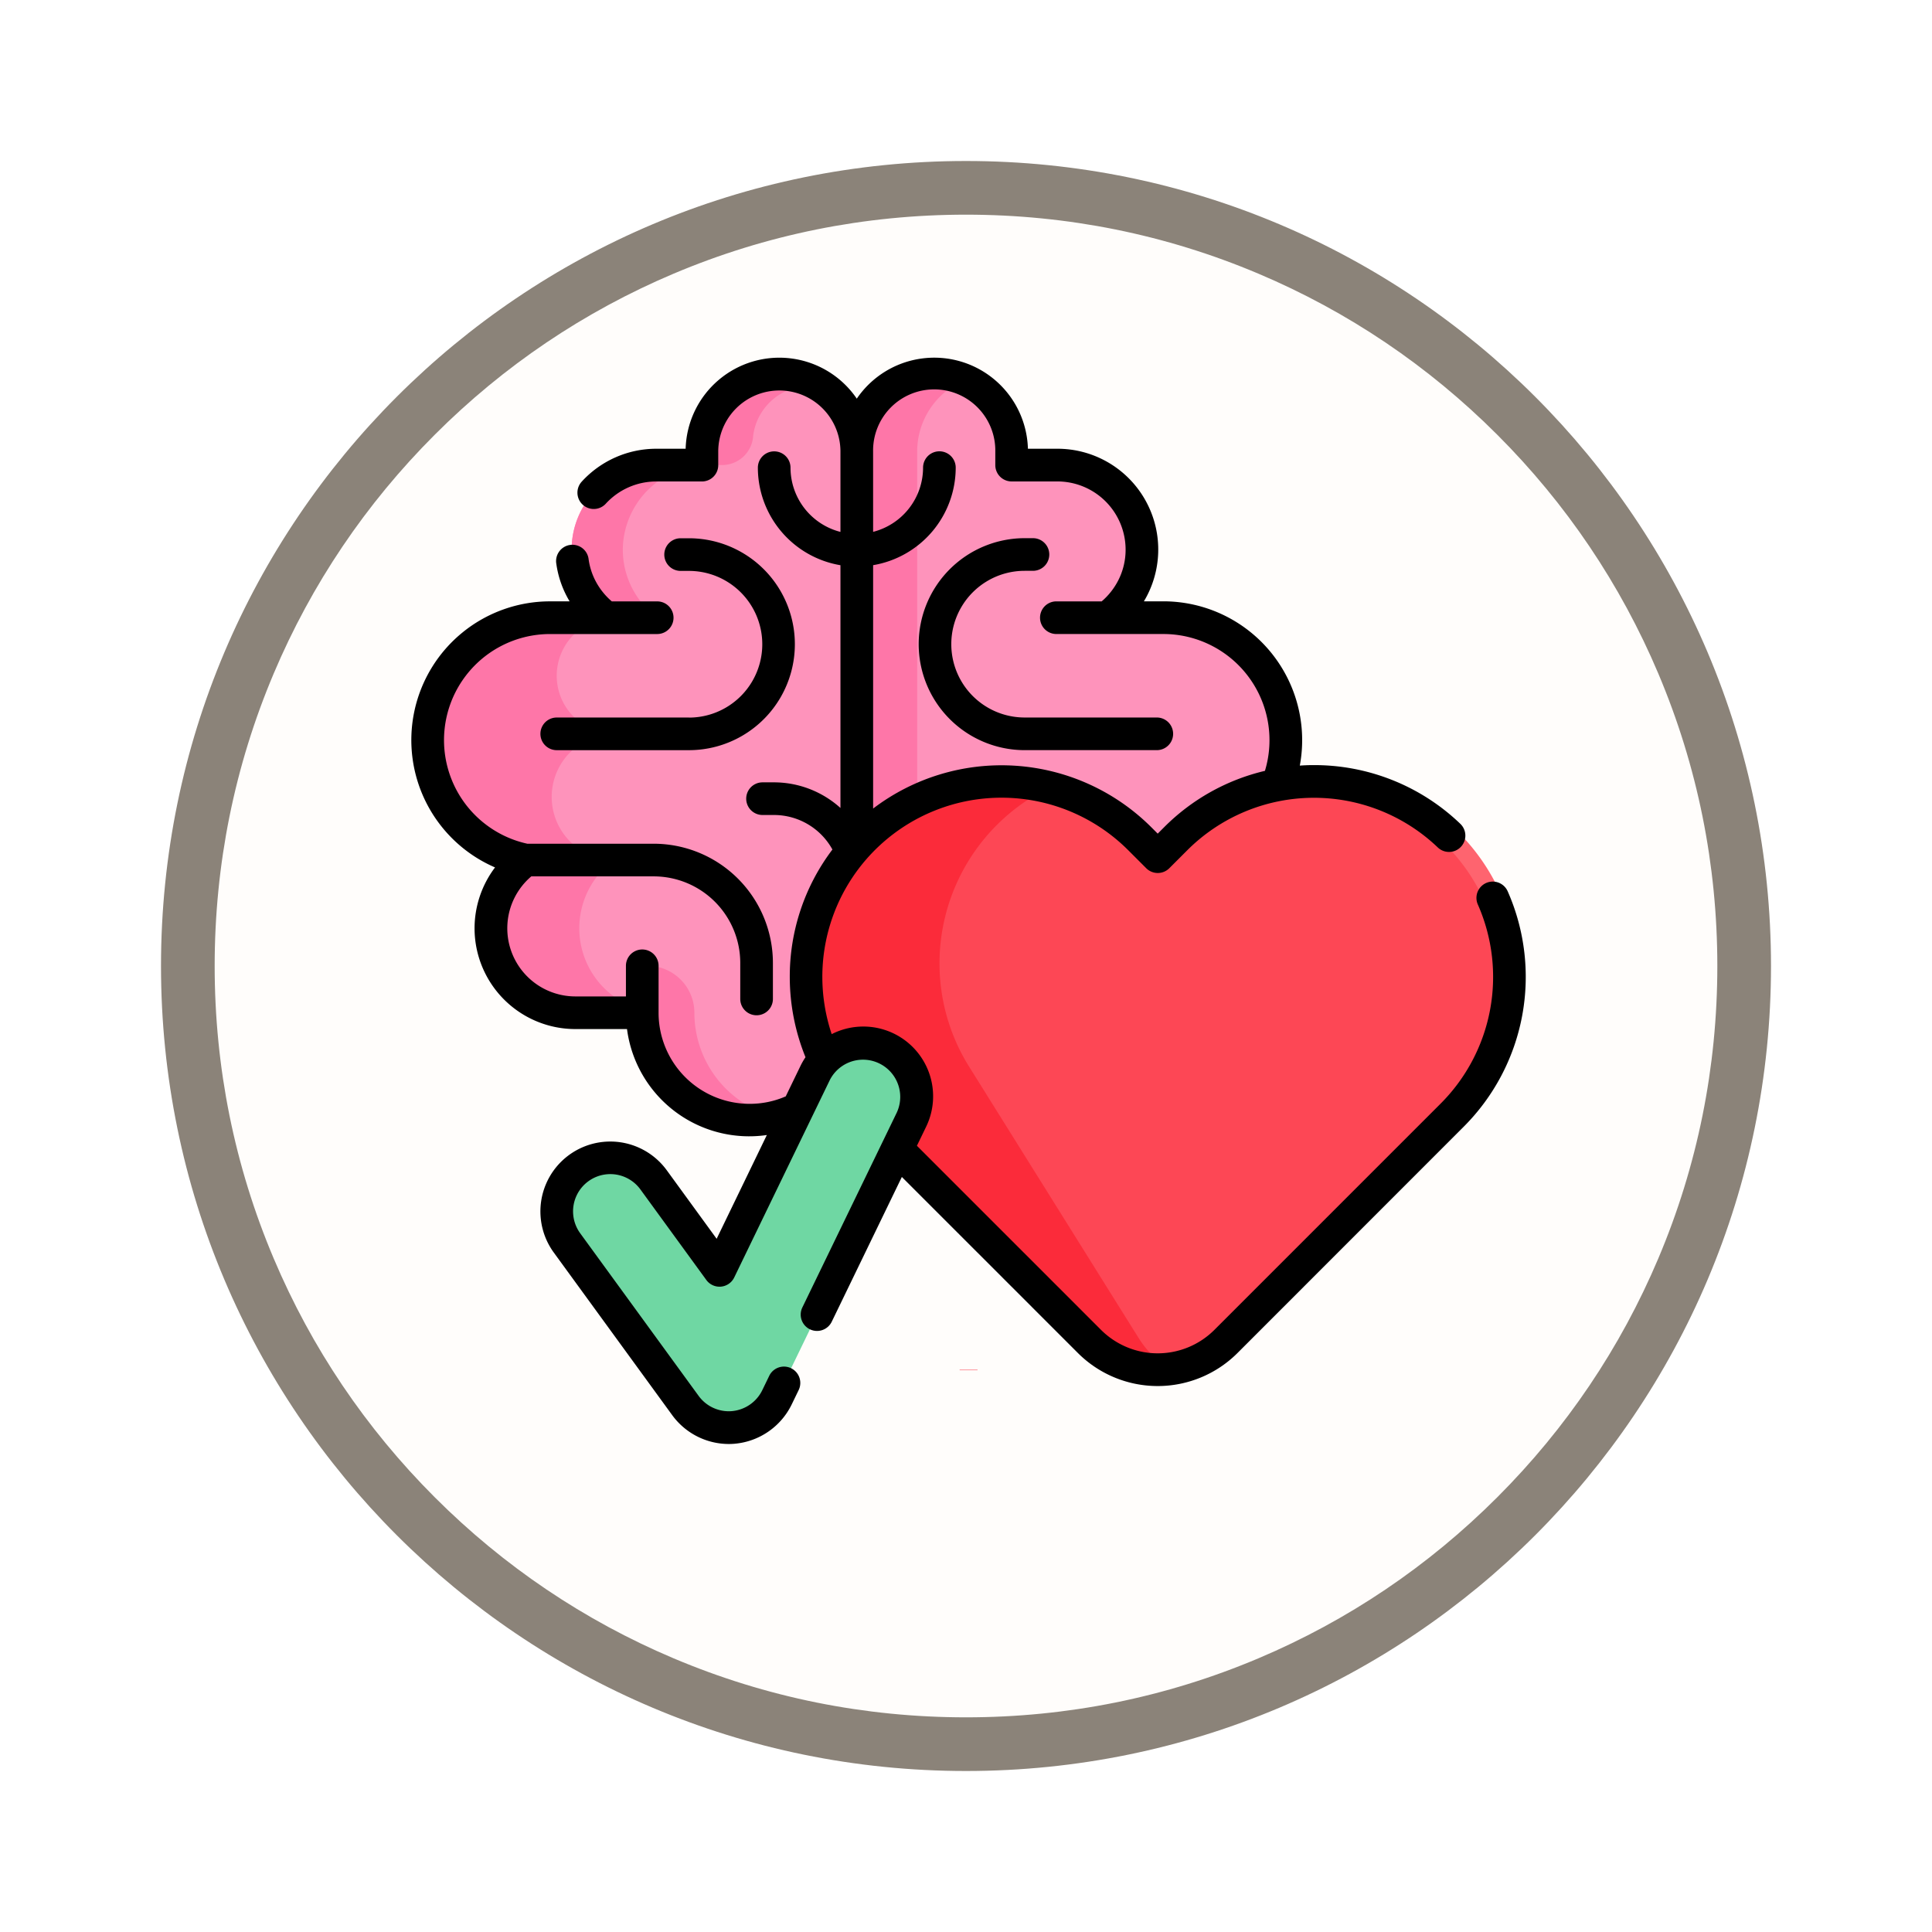<svg xmlns="http://www.w3.org/2000/svg" xmlns:xlink="http://www.w3.org/1999/xlink" width="108" height="108" viewBox="0 0 108 108">
  <defs>
    <filter id="Path_982547" x="0" y="0" width="108" height="108" filterUnits="userSpaceOnUse">
      <feOffset dy="3" input="SourceAlpha"/>
      <feGaussianBlur stdDeviation="3" result="blur"/>
      <feFlood flood-opacity="0.161"/>
      <feComposite operator="in" in2="blur"/>
      <feComposite in="SourceGraphic"/>
    </filter>
  </defs>
  <g id="Group_1154761" data-name="Group 1154761" transform="translate(-193 -2329)">
    <g id="Group_1154245" data-name="Group 1154245">
      <g id="Group_1154144" data-name="Group 1154144" transform="translate(202 2335)">
        <g id="Group_1152564" data-name="Group 1152564">
          <g id="Group_1146955" data-name="Group 1146955">
            <g id="Group_1146954" data-name="Group 1146954">
              <g transform="matrix(1, 0, 0, 1, -9, -6)" filter="url(#Path_982547)">
                <g id="Path_982547-2" data-name="Path 982547" transform="translate(9 6)" fill="#fffdfb">
                  <path d="M 45 88.5 C 39.127 88.5 33.43 87.35 28.068 85.082 C 22.889 82.891 18.236 79.755 14.241 75.759 C 10.245 71.764 7.109 67.111 4.918 61.932 C 2.65 56.57 1.5 50.873 1.5 45 C 1.5 39.127 2.65 33.43 4.918 28.068 C 7.109 22.889 10.245 18.236 14.241 14.241 C 18.236 10.245 22.889 7.109 28.068 4.918 C 33.43 2.65 39.127 1.5 45 1.5 C 50.873 1.5 56.57 2.65 61.932 4.918 C 67.111 7.109 71.764 10.245 75.759 14.241 C 79.755 18.236 82.891 22.889 85.082 28.068 C 87.35 33.43 88.5 39.127 88.5 45 C 88.5 50.873 87.35 56.57 85.082 61.932 C 82.891 67.111 79.755 71.764 75.759 75.759 C 71.764 79.755 67.111 82.891 61.932 85.082 C 56.57 87.35 50.873 88.5 45 88.5 Z" stroke="none"/>
                  <path d="M 45 3 C 39.329 3 33.829 4.11 28.653 6.299 C 23.652 8.415 19.16 11.443 15.302 15.302 C 11.443 19.16 8.415 23.652 6.299 28.653 C 4.11 33.829 3 39.329 3 45 C 3 50.671 4.11 56.171 6.299 61.347 C 8.415 66.348 11.443 70.84 15.302 74.698 C 19.16 78.557 23.652 81.585 28.653 83.701 C 33.829 85.89 39.329 87 45 87 C 50.671 87 56.171 85.89 61.347 83.701 C 66.348 81.585 70.84 78.557 74.698 74.698 C 78.557 70.84 81.585 66.348 83.701 61.347 C 85.89 56.171 87 50.671 87 45 C 87 39.329 85.89 33.829 83.701 28.653 C 81.585 23.652 78.557 19.16 74.698 15.302 C 70.84 11.443 66.348 8.415 61.347 6.299 C 56.171 4.11 50.671 3 45 3 M 45 0 C 69.853 0 90 20.147 90 45 C 90 69.853 69.853 90 45 90 C 20.147 90 0 69.853 0 45 C 0 20.147 20.147 0 45 0 Z" stroke="none" fill="#8b8379"/>
                </g>
              </g>
            </g>
          </g>
        </g>
      </g>
      <g id="salud-mental" transform="translate(216 2342.525)">
        <g id="Group_1154243" data-name="Group 1154243" transform="translate(0.911 7.386)">
          <path id="Path_989678" data-name="Path 989678" d="M255.988,471.453v-.03" transform="translate(-225.755 -415.767)" fill="#fd4755" stroke="#fe646f" stroke-miterlimit="10" stroke-width="1"/>
          <g id="Group_1154240" data-name="Group 1154240" transform="translate(0 0)">
            <path id="Path_989679" data-name="Path 989679" d="M208.944,13.964a4.328,4.328,0,0,1,4.328,4.328v.76h2.56a4.723,4.723,0,0,1,2.795,8.53h3.129a6.844,6.844,0,0,1,1.377,13.547,4.723,4.723,0,0,1-2.785,8.537h-3.74a6,6,0,1,1-11.992,0V18.292A4.328,4.328,0,0,1,208.944,13.964Z" transform="translate(-180.633 -13.964)" fill="#fe93bb"/>
            <path id="Path_989680" data-name="Path 989680" d="M212.3,55.42a6,6,0,0,1-7.684-5.754V18.292a4.329,4.329,0,0,1,6.017-3.986,4.329,4.329,0,0,0-2.64,3.986V49.666A6,6,0,0,0,212.3,55.42Z" transform="translate(-180.633 -13.963)" fill="#fe76a8"/>
            <path id="Path_989681" data-name="Path 989681" d="M31.471,18.293V49.667a6,6,0,0,1-11.992,0H15.739a4.723,4.723,0,0,1-2.785-8.537,6.844,6.844,0,0,1,1.377-13.547H17.46a4.723,4.723,0,0,1,2.8-8.531h2.56v-.76a4.328,4.328,0,1,1,8.657,0Z" transform="translate(-7.488 -13.964)" fill="#fe93bb"/>
            <g id="Group_1154239" data-name="Group 1154239" transform="translate(0 0)">
              <path id="Path_989682" data-name="Path 989682" d="M113.506,294.293a6,6,0,0,1-7.453-5.908V285.85h.288a2.625,2.625,0,0,1,2.625,2.625A6,6,0,0,0,113.506,294.293Z" transform="translate(-94.061 -252.772)" fill="#fe76a8"/>
              <path id="Path_989683" data-name="Path 989683" d="M14.417,135.922a3.528,3.528,0,0,0,3.527,3.527H12.953A6.844,6.844,0,0,1,14.331,125.9h3.613a3.246,3.246,0,0,0,0,6.492A3.528,3.528,0,0,0,14.417,135.922Z" transform="translate(-7.488 -112.283)" fill="#fe76a8"/>
              <path id="Path_989684" data-name="Path 989684" d="M87.628,14.7a3.2,3.2,0,0,0-3.884,2.742q0,.019,0,.037a1.741,1.741,0,0,1-1.728,1.57h-.754a4.775,4.775,0,0,0-4.8,4.644,4.7,4.7,0,0,0,.525,2.246,4.755,4.755,0,0,0,1.4,1.641H75.528a4.754,4.754,0,0,1-1.4-1.641,4.724,4.724,0,0,1,4.2-6.89h2.56v-.681a4.38,4.38,0,0,1,4.266-4.407A4.3,4.3,0,0,1,87.628,14.7Z" transform="translate(-65.557 -13.964)" fill="#fe76a8"/>
              <path id="Path_989685" data-name="Path 989685" d="M46.15,245.792H41.205a4.723,4.723,0,0,1-2.785-8.537h4.944a4.723,4.723,0,0,0,2.785,8.537Z" transform="translate(-32.955 -210.089)" fill="#fe76a8"/>
            </g>
          </g>
          <g id="Group_1154241" data-name="Group 1154241" transform="translate(21.145 22.775)">
            <path id="Path_989686" data-name="Path 989686" d="M217.407,204.362a10.928,10.928,0,0,0-15.454,0l-1.006,1.006-1.006-1.006a10.928,10.928,0,0,0-15.454,15.454l12.647,12.647a5.392,5.392,0,0,0,7.626,0l12.647-12.647A10.928,10.928,0,0,0,217.407,204.362Z" transform="translate(-181.286 -201.161)" fill="#fd4755" stroke="#fe646f" stroke-miterlimit="10" stroke-width="1"/>
            <path id="Path_989687" data-name="Path 989687" d="M201.617,234a5.379,5.379,0,0,1-4.476-1.538l-12.647-12.647A10.929,10.929,0,0,1,194.9,201.5a10.938,10.938,0,0,0-6.144,9.836,10.882,10.882,0,0,0,1.661,5.779l9.476,15.169A5.372,5.372,0,0,0,201.617,234Z" transform="translate(-181.293 -201.164)" fill="#fb2b3a"/>
          </g>
          <g id="Group_1154242" data-name="Group 1154242" transform="translate(7.211 37.389)">
            <path id="Path_989688" data-name="Path 989688" d="M76.371,342.783a2.993,2.993,0,0,1-2.419-1.231l-6.623-9.094a2.993,2.993,0,0,1,4.839-3.524l3.685,5.06,5.339-11.025a2.993,2.993,0,0,1,5.388,2.609l-7.514,15.517a2.993,2.993,0,0,1-2.427,1.677C76.549,342.779,76.459,342.783,76.371,342.783Z" transform="translate(-66.754 -321.279)" fill="#6fd7a3"/>
          </g>
        </g>
        <g id="Group_1154244" data-name="Group 1154244" transform="translate(0 6.475)">
          <path id="Path_989689" data-name="Path 989689" d="M67.564,99.42H60.175a.912.912,0,1,0,0,1.825h7.388a5.923,5.923,0,0,0,0-11.846H67.1a.912.912,0,0,0,0,1.825h.465a4.1,4.1,0,1,1,0,8.2Z" transform="translate(-52.053 -79.31)"/>
          <path id="Path_989690" data-name="Path 989690" d="M233.061,95.319a5.93,5.93,0,0,0,5.923,5.923h7.388a.912.912,0,0,0,0-1.825h-7.388a4.1,4.1,0,0,1,0-8.2h.465a.912.912,0,1,0,0-1.825h-.465A5.93,5.93,0,0,0,233.061,95.319Z" transform="translate(-204.706 -79.308)"/>
          <path id="Path_989691" data-name="Path 989691" d="M61.281,36.3a.912.912,0,0,0-1.669.737A10.018,10.018,0,0,1,57.53,48.17L44.884,60.817a4.485,4.485,0,0,1-6.335,0L28.256,50.524l.511-1.055a3.9,3.9,0,0,0-5.275-5.185,10.115,10.115,0,0,1-.523-3.2,10.015,10.015,0,0,1,17.1-7.081l1.006,1.006a.912.912,0,0,0,1.29,0l1.006-1.006a10.017,10.017,0,0,1,14-.157.912.912,0,1,0,1.262-1.319,11.783,11.783,0,0,0-8.305-3.281c-.224,0-.446.012-.668.026a7.76,7.76,0,0,0-7.624-9.183H40.945q.091-.151.172-.307a5.634,5.634,0,0,0-5.007-8.222H34.461a5.238,5.238,0,0,0-9.566-2.8,5.239,5.239,0,0,0-9.567,2.8H13.678A5.648,5.648,0,0,0,9.518,13.4a.912.912,0,1,0,1.347,1.231,3.82,3.82,0,0,1,2.813-1.241h2.56a.912.912,0,0,0,.912-.912v-.759a3.416,3.416,0,1,1,6.832,0v4.49a3.71,3.71,0,0,1-2.792-3.59.912.912,0,0,0-1.825,0,5.537,5.537,0,0,0,4.617,5.452v13.57a5.55,5.55,0,0,0-3.7-1.432h-.656a.912.912,0,0,0,0,1.825h.656a3.729,3.729,0,0,1,3.251,1.93,11.749,11.749,0,0,0-2.384,7.127,11.945,11.945,0,0,0,.879,4.483,3.9,3.9,0,0,0-.287.5l-.818,1.689a5.024,5.024,0,0,1-2.019.417A5.089,5.089,0,0,1,13.815,43.1s0,0,0-.006V40.464a.912.912,0,1,0-1.825,0v1.712H9.163A3.809,3.809,0,0,1,6.7,35.465h6.849A4.841,4.841,0,0,1,18.381,40.3v2.017a.912.912,0,0,0,1.825,0V40.3a6.668,6.668,0,0,0-6.66-6.66H6.479A5.93,5.93,0,0,1,7.756,21.918h5.982a.912.912,0,1,0,0-1.825H11.2a3.852,3.852,0,0,1-.912-1.147,3.741,3.741,0,0,1-.383-1.2A.912.912,0,1,0,8.1,18a5.557,5.557,0,0,0,.57,1.783q.081.157.172.308H7.756A7.755,7.755,0,0,0,4.673,34.965a5.652,5.652,0,0,0-1.145,3.4A5.635,5.635,0,0,0,9.163,44h2.887a6.886,6.886,0,0,0,7.817,5.924l-2.806,5.8-2.788-3.83a3.905,3.905,0,1,0-6.315,4.6l6.623,9.094a3.918,3.918,0,0,0,3.157,1.607c.122,0,.241-.005.348-.016a3.926,3.926,0,0,0,3.167-2.188l.392-.809a.912.912,0,0,0-1.643-.8l-.392.809a2.094,2.094,0,0,1-1.693,1.166c-.055.005-.116.008-.179.008a2.087,2.087,0,0,1-1.682-.856L9.433,55.415A2.081,2.081,0,0,1,12.8,52.966l3.684,5.06a.912.912,0,0,0,1.559-.139l5.338-11.024a2.081,2.081,0,0,1,3.746,1.813L21.852,59.562a.912.912,0,0,0,1.642.8l3.92-8.094,9.844,9.844a6.312,6.312,0,0,0,8.916,0L58.82,49.461A11.844,11.844,0,0,0,61.281,36.3ZM25.807,11.716a3.416,3.416,0,1,1,6.831,0v.76a.912.912,0,0,0,.912.912h2.56a3.815,3.815,0,0,1,3.812,3.81,3.758,3.758,0,0,1-.425,1.747,3.85,3.85,0,0,1-.912,1.147H36.051a.912.912,0,1,0,0,1.825h5.983a5.932,5.932,0,0,1,5.677,7.649,11.774,11.774,0,0,0-5.633,3.149l-.361.361-.361-.361a11.856,11.856,0,0,0-15.548-1.041V18.068a5.537,5.537,0,0,0,4.617-5.452.912.912,0,1,0-1.825,0,3.71,3.71,0,0,1-2.792,3.59Z" transform="translate(0 -6.475)"/>
        </g>
      </g>
    </g>
  </g>
</svg>
